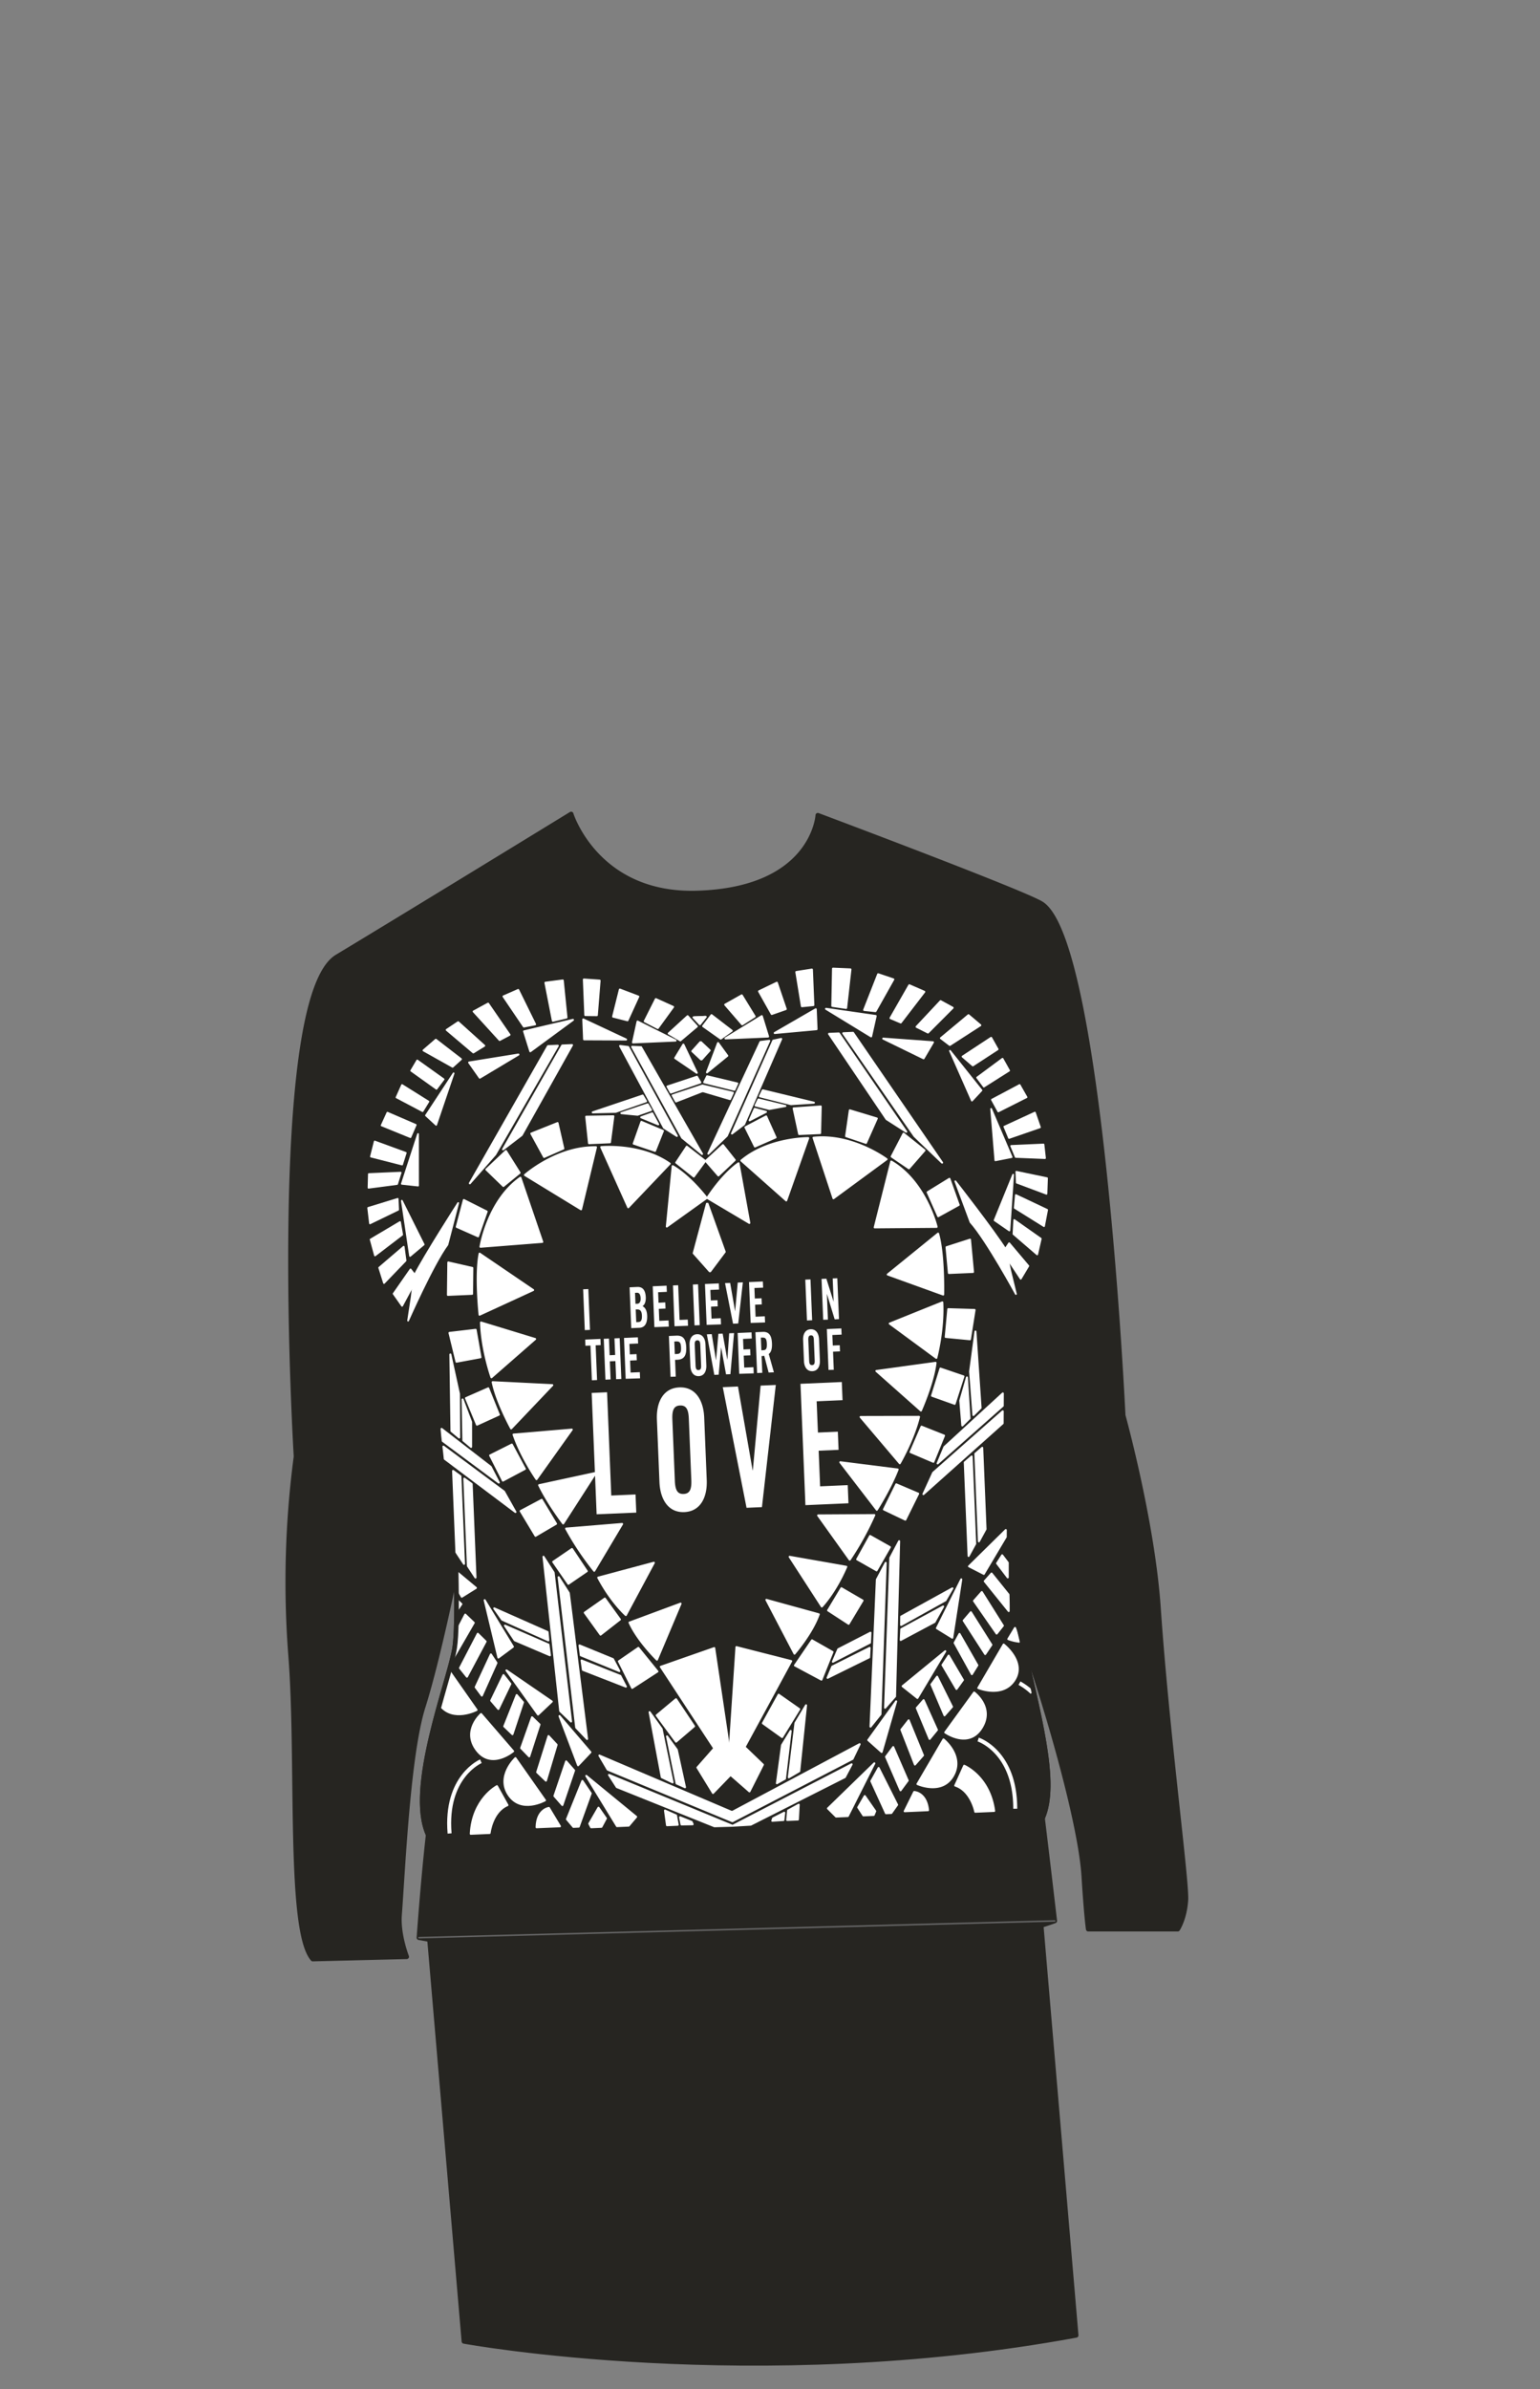 <svg xmlns="http://www.w3.org/2000/svg" width="1000" height="1550" viewBox="0 0 1000 1550"><rect x="0" y="0" width="1000" height="1550" fill="#808080" stroke="none"/><path d="M278.44 1252.94s58.13 16.91 200 12.4S676 1248.11 676 1248.11l22.8 267.08c-209.14 38.46-397.55 3.91-397.55 3.91z" fill="#262521" stroke="#262521" stroke-linecap="round" stroke-linejoin="round" stroke-width="3"/><path d="M752.22 1043c-3.84-55.87-22.89-124.63-22.89-124.63s-14.58-307-52.88-331.94c-10.88-7.11-145.4-57.49-145.4-57.49s-2.85 48.17-78.36 50.46c-65.06 2-81.84-51.2-81.82-51.28-1.05.65-107.46 65.81-152 92.62C174.18 647.69 192.24 945 192.24 945a619.73 619.73 0 00-3.6 128.12c5.52 68.42-1.88 179.2 14.45 197.93l61-1.5s-5.61-14.34-4.66-27c2.28-30.22 5.54-104.26 15.36-135.21S296.2 1019 296.2 1019c.49 23.68.3 42.22-1 50.32-3.6 21.92-31 90.79-17.16 121.08-3.34 29.28-6 66.77-6 66.77s126.39 23.45 203.34 20.62c141.2-5.19 209.52-31.5 209.52-31.5s-4.89-41.92-7.94-66.74c9.94-22.61-1.94-65.14-15.65-124.58 17.07 47.16 40.24 126.63 42.46 162.32 1.63 26.39 2.88 34.36 2.88 34.36h58.1s4.49-6.66 5.3-18.88-12.26-108.51-17.83-189.77z" fill="#262521" stroke="#262521" stroke-linecap="round" stroke-linejoin="round" stroke-width="3"/><path fill="#fff" stroke="#fff" stroke-linecap="round" stroke-linejoin="round" stroke-width="1.29" d="M455.61 687.34l-5.66-5.35 5.21-5.82 5.66 5.34-5.21 5.83zM494.68 659.27l-23.57 14.44 27.64-1.2-4.07-13.24zM462.02 658.64l13.14 10.11-7.16 5.1-11.42-8.07 5.44-7.14zM454.67 664.25l3.6-4.5-7.65.34 3.96 4.17v.11l.05-.06.05.05-.01-.11zM470.91 651.83l10.75-6.04 8.38 13.68-8.09 5.14-11.04-12.78zM459.08 695.73l7.18-18.98 6 8.25-13.18 10.73zM503.07 670.23l26.64-15.4.52 12.91-27.16 2.49zM492.88 643.17l11.57-5.58 5.8 17.11-9.12 3.18-8.25-14.71zM517.08 630.66l10.14-1.59.94 23.04-7.46.74-3.62-22.19zM536.39 654.54l32.24 4.65-2.97 13.22-29.27-17.87zM540.91 628.47l-.45 24.17 8.98 1.33 2.81-25.01-11.34-.49zM570.23 632.1l-9.1 23.16 7.37.78 11.59-20.6-9.86-3.34zM590.45 639.24l-12.2 21.33 6.65 2.82 15.29-19.9-9.74-4.25zM573.53 673.87l32.3 2.36-6.11 10.41-26.19-12.77z"/><path fill="#fff" stroke="#fff" stroke-linecap="round" stroke-linejoin="round" stroke-width="1.14" d="M616.88 681.8l20.45 25.62-6.2 6.66-14.25-32.28z"/><path fill="#fff" stroke="#fff" stroke-linecap="round" stroke-linejoin="round" stroke-width="1.29" d="M595.18 666.21l15.6-16.64 7.83 4.29-16.02 16.06-7.41-3.71zM610.98 673.58l17.9-14.91 7.7 6.51-19.83 12.79-5.77-4.39zM625.1 685.53l18.5-12.16 4.15 7.39-16.04 10.45-6.61-5.68z"/><path fill="#fff" stroke="#fff" stroke-linecap="round" stroke-linejoin="round" stroke-width="1.14" d="M634.5 699.14l16.48-12.21 4.29 7.67-16.4 10.39-4.37-5.85zM644.11 713.51l17.97-9.54 4.49 7.9-18.32 9.23-4.14-7.59zM643.6 719.49l13.31 31.25-10.57 2.07-2.74-33.32zM652.18 731l3.05 7.32 20.06-6.93-3.29-9.52-19.82 9.13zM656.61 743.5l2.95 7.12 19.01.77-.98-8.82-20.98.93zM657.88 762.17l-2.44 36.17-9.6-6.62 12.04-29.55zM659.96 760.27l.29 7.04 19.27 7.21.35-10.09-19.91-4.16zM659.66 775.39l-.73 8.29 19 11.86 2.02-10.56-20.29-9.59zM658.59 791.56l-.49 9.08 15.39 13.23 2.33-10.18-17.23-12.13zM651.39 812.42l3.9-5.81 12.46 14.76-4.94 8.28-11.42-17.23z"/><path fill="#fff" stroke="#fff" stroke-linecap="round" stroke-linejoin="round" stroke-width="1.29" d="M611.75 754.33l-57.83-84.23-6.36.28 46.25 66.73 17.94 17.22zM588.47 734.28l-43.78-63.78-6.36.28 37.33 55.31 12.81 8.19z"/><path d="M620.36 766.43s25.13 32.11 32.9 44.56l2.74 13.49 3.68 15.08s-18.87-34.73-29.48-46.64z" fill="#fff" stroke="#fff" stroke-linecap="round" stroke-linejoin="round" stroke-width="1.14"/><path fill="#fff" stroke="#fff" stroke-linecap="round" stroke-linejoin="round" stroke-width="1.29" d="M493.8 676.04l-33.84 72.47 12-11.62 27.54-61.59-5.7.74zM502.12 675.19l-26.82 60.24 7.87-6.01 24.1-55.34-5.15 1.11zM459.18 698.31l19.58 4.66-1.86 4.09-19.62-4.87 1.9-3.88zM456.3 704.35l19.58 4.65-1.86 4.1-17.57-5.15-.15-3.6zM495.32 707.41l33.17 8.03-14.83.95-20.24-5.1 1.9-3.88zM492.53 713.36l17.45 4.23-10.39 1.91-8.96-2.26 1.9-3.88zM490.06 719.46l-3.28 7.4 10.59-5.47-7.31-1.93zM459.44 781.01l11.17 31.2-9.39 12.54-1.78-43.74zM459.28 777.24l27.3 16.2-7-38.68s-9.31 5.82-20.3 22.48zM481.4 753l29.14 25.83 14.29-40.42s-25.78-.23-43.43 14.59zM469.45 742.98l-11.15 10.25 8.19 9.41 10.61-10-7.65-9.66zM484.05 731.4l13.44-7.06 6.13 13.64-13.39 5.86-6.18-12.44zM515.34 719.14l3.58 16.62 13.61-.6.41-17.27-17.6 1.25zM528.27 738.18l12.94 39.26 34.49-25.33s-22.11-16.57-47.43-13.93zM551.83 720.39l-2.41 16.77 12.9 4.35 7.03-15.83-17.52-5.29zM578.74 753.62L568 796.33l40.2-.33s-7.05-29.34-29.46-42.38zM586.71 735.53l-7.7 14.84L590.2 758l10.13-11.61-13.62-10.86zM602.36 773.55l6.88 15.54 13.29-7.33-6.02-16.93-14.15 8.72zM609.15 800.38l-32.7 26.53 36 13s.61-25.91-3.3-39.53zM629.88 804.31l-15.26 4.91 1.54 16.71 15.67-.68-1.95-20.94zM611.89 845l-34.14 13.75L608 881s4.83-18.15 3.89-36zM607.5 884.22l-38.42 5.29L598 915.16s8-17.98 9.5-30.94zM615.76 849.4l-1.67 18.01 15.75 1.52 3-19.01-17.08-.52zM610.7 887.95l-5.49 17.62 14.69 5.23 5.71-17.78-14.91-5.07zM596.76 919.27l-37.93.09 25.44 30s8.73-14.97 12.49-30.09zM598.41 925.63l-7.15 16.49 14.82 6.31 6.93-17-14.6-5.8zM582.89 953.43l-37.22-4.7 23.7 30.81s8.52-13.27 13.52-26.11zM582.01 963.06l-8.03 16.28 13.9 6.62 8.34-16.85-14.21-6.05zM567.73 983l-36.49.22 20.53 28.69A189 189 0 00567.73 983zM565 996.56l-8.4 15.16 12.59 7.13 8.65-15.06-12.84-7.23zM549.54 1016.54l-36.78-6.47 20.89 32.24s8.66-8.96 15.89-25.77zM546.37 1030.46l-8.65 14.38 13.33 8.68 9.06-15.08-13.74-7.98zM531.66 1047.37l-34-9.36 18.25 34.89s11.42-13.15 15.75-25.53zM527.29 1064.27l-11.1 16.3 17.2 9.18 7.19-17.93-13.29-7.55zM513.76 1077.74l-35.56-9.07-4.34 65.69.71 17.36 12.09 10.55 8.74-17.33-11.92-11.45 30.28-55.75z"/><path fill="#fff" stroke="#fff" stroke-linecap="round" stroke-linejoin="round" stroke-width="1.29" d="M505.63 1099.55l-10.24 18.52 12.47 8.94 11.13-18.11-13.36-9.35zM633.41 863.91l3.34 49.52-4.67 4.65-2.14-28.26 3.47-25.91zM627.89 893.7l1.66 26.5-4.67 4.65-1.32-16.13 4.33-15.02zM651.18 904.07l-37.92 34.78-4.42 10.61 42.3-37.36.04-8.03zM651.12 915.66l-45.17 39.88-6.33 13.84 51.46-45.94.04-7.78zM637.81 939.35l2.16 52.77-4.32 7.92-2.31-56.81 4.47-3.88zM630.95 944.98l2.31 56.62-4.31 7.92-2.48-60.67 4.48-3.87zM653.11 992.72l-23.89 23.51 9.61 4.91 14.26-23.98.02-4.44zM624.21 1024.71l-15.83 31.68 9.98 6.16 5.85-37.84zM613.81 1071.34l-27.69 22.68 9.6 7.63 18.09-30.31zM572.48 1136.7l9.44-32.83-18.11 25.1 8.67 7.73zM537.63 1173.33l5.29 5.27 7.61-.33 17.22-34.21-30.12 29.27zM583.86 999.95l-5.74 10.83-3.4 97.23 6.48-7.36 2.66-100.7zM575.13 1014.02l-5.74 10.83-4.11 95.38 6.45-8.01 3.4-98.2zM544.32 1070.06l20.9-10.73-.29 6.43-24.09 12.37 3.48-8.07zM537.4 1088.57l3.04-7.25 24.25-12.15-.34 6.13-26.95 13.27zM585.19 1048.86l33.25-18.32-4.52 7.75-28.79 16.01.06-5.44zM585.24 1057.05l27.18-14.74-5.56 10.01-21.97 11.7.35-6.97zM475.55 1175.59l82.64-43.95-4.6 9.54-77.8 40.35-.24-5.94zM475.91 1184.54L553 1144.7l-4.4 8.31-61.11 30.85-11.58.68zM516.52 1117.96l6.89-11.54-4.42 42.74-6.77 3.98 4.3-35.18zM518.65 1170.91l-.52 9.6-6.95.3.57-6.1 6.9-3.8zM513.42 1123.07l-5.62 9.22-3.33 24.68 5.26-2.94 3.69-30.96zM509.24 1176.11l-.53 4.72-7.22.5.52-1.56 7.23-3.66zM654.38 1013.89l-3.62-4.79-3.31 5.2 6.93 9.12zM654.86 1034.59l-11-13.67-4.43 5 15.57 19.33c0-3.55 0-7.11-.14-10.66zM637.53 1032.94l-5.07 5.75 14.71 21.18 4.07-5.13-13.71-21.8zM630.44 1046.02l-4.68 5.45 13.97 21.69 4.03-5.99-13.32-21.15zM623.05 1060.12l-3.16 5.8 11.19 20.29 3.57-5.78-11.6-20.31zM616.01 1074.19l-4.02 6.09 9.12 15.52 4.18-5.81-9.28-15.8zM608.5 1087.87l-3.7 5.02 8.52 20.02 4.88-5.54-9.7-19.5zM599.74 1103.09l-4.43 5.08 8.33 20.04 4.78-5.83-8.68-19.29zM590.06 1116.16l-4.76 6.08 8.81 22.59 5.24-5.95-9.29-22.72zM580.01 1133.53l-4.67 6.3 9.43 21.72 4.66-6.32-9.42-21.7zM570.54 1147.1l-4.76 8.5 9.53 20.83 3.47-.15 3.77-5.31-12.01-23.87zM561.53 1165.31l-4.25 7.34 3.37 5.18 6.67-.29 1.02-2.43-6.81-9.8zM659.1 1056.23l-4.36 7.21a28.14 28.14 0 007 1.68 52.56 52.56 0 00-2.64-8.89zM613.78 1124l18.78-25.87s13.24 9.73 4.73 23.12-23.51 2.75-23.51 2.75zM635.25 1095.18l16.48-28.18s14.54 11.18 7 23-23.48 5.18-23.48 5.18zM612.66 1128.56l-16.91 28.94s16.08 7.29 23.21-5.53-6.3-23.41-6.3-23.41zM587.46 1175.14l6.17-12.48s7.84.25 9 11.81zM626.1 1145.63s16.43 6.78 19.46 29.32l-12.27.53s-2.63-13.6-13-17z"/><path d="M635.18 1128.61s24.12 7.76 24.06 44.92M662 1092.05a40.55 40.55 0 018.17 6" fill="none" stroke="#fff" stroke-linejoin="round" stroke-width="2.58"/><path d="M534.55 856.27l-1.08-26.5 3.13-.14 4.73 15-.62-15.16 3-.13 1.08 26.5-2.79.16-5-16.37h-.06l.68 16.56zM538 888.82l-1.08-26.51 9.41-.41.16 4-6 .26.28 6.83 4.52-.2.16 4-4.51.19.47 11.75z" fill="#fff"/><path fill="#fff" stroke="#fff" stroke-linecap="round" stroke-linejoin="round" stroke-width="1.29" d="M455.22 687.35l5.21-5.82-5.67-5.34-5.21 5.82 5.67 5.34zM414 662.79l24.67 12.34-27.65 1.21 2.98-13.55zM446.49 659.32l-12.26 11.21 7.54 4.46 10.73-9.04-6.01-6.63zM454.27 664.27l-3.95-4.17 7.65-.33-3.6 4.5v.11l-.05-.05-.04.05-.01-.11zM437.08 653.3l-11.21-5.07-7.22 14.36 8.47 4.41 9.96-13.7zM452.45 696.02l-8.7-18.28-5.31 8.74 14.01 9.54zM406.54 674.45l-27.8-13.03.53 12.91 27.27.12zM414.49 646.6l-11.99-4.56-4.38 17.55 9.34 2.38 7.03-15.37zM389.35 636.23l-10.23-.7.94 23.05 7.5.08 1.79-22.43zM372.06 661.71l-31.75 7.44 4.04 12.92 27.71-20.36zM365.43 636.13l2.42 24.04-8.85 2.11-4.83-24.67 11.26-1.48zM336.5 642.31l10.96 22.28-7.28 1.42-13.23-19.52 9.55-4.18zM316.94 651.18l13.9 20.19-6.4 3.39-16.86-18.5 9.36-5.08zM336.62 684.21l-31.99 5.16 6.93 9.85 25.06-15.01z"/><path fill="#fff" stroke="#fff" stroke-linecap="round" stroke-linejoin="round" stroke-width="1.13" d="M294.55 696.39l-17.94 27.32 6.6 6.09 11.34-33.41z"/><path fill="#fff" stroke="#fff" stroke-linecap="round" stroke-linejoin="round" stroke-width="1.29" d="M314.43 678.47l-16.91-15.23-7.45 4.96 17.28 14.61 7.08-4.34zM299.29 687.19l-16.28-12.57-7.96 6.89 18.84 10.55 5.4-4.87z"/><path fill="#fff" stroke="#fff" stroke-linecap="round" stroke-linejoin="round" stroke-width="1.13" d="M288.06 700.25l-17.12-12.22-3.94 6.66 16.43 11.73 4.63-6.17zM278.2 714.71l-17.13-10.73-3.58 8.02 16.91 8.92 3.8-6.21zM269.95 729.86l-18.37-7.93-3.76 8.25 18.7 7.61 3.43-7.93zM271.45 735.78l-10.5 32.29 10.52 1.15-.02-33.44zM263.48 747.99l-2.39 7.56-20.22-5.15 2.46-9.78 20.15 7.37zM260.16 760.83l-2.31 7.36-18.55 2.43.23-8.88 20.63-.91zM260.94 779.06l5.33 35.82 8.86-7.44-14.19-28.38zM258.24 777.84l.29 7.04-18.28 8.86-1.17-10.02 19.16-5.88zM259.76 792.88l1.39 8.2-17.64 13.47-2.83-10.35 19.08-11.32zM262.13 808.89l1.22 9.01-13.99 14.52-3.12-9.93 15.89-13.6zM270.88 829.06l-4.29-5.45-11 15.79 5.51 7.82 9.78-18.16z"/><path fill="#fff" stroke="#fff" stroke-linecap="round" stroke-linejoin="round" stroke-width="1.29" d="M305.1 767.72l50.75-88.97 6.37-.28-40.65 70.52-16.47 18.73zM326.66 745.71l38.42-67.37 6.37-.28-32.7 58.37-12.09 9.28z"/><path d="M297.53 780.53s-22 34.18-28.59 47.26l-1.61 13.68-2.33 15.35s16.1-36.47 25.53-49.26z" fill="#fff" stroke="#fff" stroke-linecap="round" stroke-linejoin="round" stroke-width="1.13"/><path fill="#fff" stroke="#fff" stroke-linecap="round" stroke-linejoin="round" stroke-width="1.29" d="M416.25 679.43l39.63 69.25-12.92-10.52-32.46-58.97 5.75.24zM407.89 679.3l31.63 57.69-8.33-5.3-28.52-53.04 5.22.65zM452.56 698.6l-19.13 6.34 2.18 3.92 19.15-6.56-2.2-3.7zM455.92 704.37l-19.13 6.34 2.18 3.92 17.09-6.66-.14-3.6zM417.29 710.81l-32.4 10.9 14.86-.35 19.74-6.85-2.2-3.7zM420.56 716.5l-17.05 5.73 10.51 1.01 8.74-3.04-2.2-3.7zM423.52 722.36l3.86 7.1-11-4.54 7.14-2.56zM459.04 781.03l-8.59 32.06 10.38 11.68-1.79-43.74zM458.89 777.25L433 795.78l3.8-39.15s9.79 4.98 22.09 20.62zM434.87 755l-26.93 28.28-17.53-39s25.67-2.48 44.46 10.72zM445.96 744l11.95 9.25-7.4 10.09-11.38-9.04 6.83-10.3zM430.48 733.74l-13.98-5.86-4.99 14.12 13.82 4.67 5.15-12.93zM398.29 724.25l-2.21 16.87-13.61.6-1.81-17.19 17.63-.28zM387 744.34l-9.7 40.26-36.43-22.24s20.64-18.43 46.13-18.02zM362.04 728.67l3.76 16.5-12.49 5.47-8.3-15.17 17.03-6.8zM337.93 764.13l14.19 41.62-40.12 3.16s4.66-29.83 25.93-44.78zM328.52 746.8l8.88 14.11-10.53 8.58-11.04-10.68 12.69-12.01zM316.02 786.05l-5.59 16.08-13.84-6.14 4.61-17.4 14.82 7.46zM311.44 813.37L346.19 837l-34.79 16s-2.75-25.76.04-39.63zM291.11 819.1l15.6 3.56-.17 16.79-15.68.68.25-21.03zM312.34 858.05l35.15 10.72-28.37 24.81s-6.25-17.64-6.78-35.53zM319.92 896.77l38.71 1.93-26.71 28.07s-9.46-17.21-12-30zM308.85 862.8l3.14 17.8-15.57 2.88-4.55-18.68 16.98-2zM317.04 900.77l6.9 17.08-14.21 6.49-7.14-17.22 14.45-6.35zM333.47 930.76l37.81-3.21-22.91 32.13s-9.89-14.18-14.9-28.92zM332.35 937.25l8.47 15.8-14.26 7.58-8.29-16.33 14.08-7.05zM350.08 963.59l36.7-7.93-21.09 32.77s-9.58-12.43-15.61-24.84zM351.75 973.12l9.32 15.51-13.32 7.81-9.67-16.06 13.67-7.26zM367.6 991.76l36.37-3-18.11 30.38a187.17 187.17 0 01-18.26-27.38zM371.42 1005.01l9.61 14.37-11.96 8.2-9.85-14.25 12.2-8.32zM388.46 1023.58l36.12-9.66-18.19 33.94s-9.39-8.17-17.93-24.28zM392.75 1037.17l9.79 13.57-12.57 9.81-10.26-14.23 13.04-9.15zM408.78 1052.73l33.16-12.29-15.35 36.36s-12.48-12.11-17.81-24.07zM414.52 1069.19l12.39 15.27-16.4 10.66-8.62-17.24 12.63-8.69zM429.09 1081.43l34.7-12.13 9.68 65.08.71 17.36-11.19 11.56-10.12-16.5 10.94-12.45-34.72-52.92z"/><path fill="#fff" stroke="#fff" stroke-linecap="round" stroke-linejoin="round" stroke-width="1.29" d="M438.97 1102.46l11.72 17.56-11.69 9.99-12.58-17.07 12.55-10.48zM292.44 878.79l.71 49.64 5.04 4.23-.17-28.35-5.58-25.52zM300.37 908l.5 26.54 5.04 4.23v-16.18L300.37 908zM287.51 934.89l36.39 27-5.27-10.19-31.9-24.62c.2 2.62.48 5.21.78 7.81zM288.82 946.51L334.71 981l-7.44-13.24-39.33-29.19c.31 2.61.63 5.27.88 7.94zM294.21 954.35l2.15 52.77 4.94 7.52-2.32-56.81-4.77-3.48zM301.51 959.36l2.31 56.62 4.94 7.52-2.48-60.67-4.77-3.47zM296.85 1020.1c-.46 3-.25 6-.9 9l3.91 6.88 9.17-5.74zM314.72 1038.22l18.35 30.19-9.44 7.01-8.91-37.2zM328.88 1083.78l29.44 20.18-8.94 8.44-20.5-28.62zM375.39 1145.3l-12.08-31.89 20.09 23.44-8.01 8.45zM413.1 1178.77l-4.84 5.71-7.61.33-19.95-32.59 32.4 26.55zM352.91 1010.03l6.6 10.29 11.31 96.59-7.05-6.77-10.86-100.11zM362.75 1023.29l6.6 10.3 11.88 94.68-7.08-7.42-11.4-97.56zM398.02 1076.45l-21.71-8.88.82 6.39 25.02 10.23-4.13-7.74zM406.42 1094.29l-3.62-6.96-25.16-9.99.85 6.07 27.93 10.88zM355.57 1058.88l-34.63-15.35 5.13 7.32 30 13.45-.5-5.42zM356.18 1067.04l-28.28-12.31 6.35 9.49 22.85 9.74-.92-6.92zM475.15 1175.61l-85.93-36.59 5.36 9.1 80.81 33.43-.24-5.94zM475.51 1184.56l-80.06-32.98 5.07 7.89 63.4 25.42 11.59-.33zM429.62 1121.75l-7.8-10.89 7.89 42.2 7.06 3.37-7.15-34.68zM431.81 1174.7l1.31 9.52 6.95-.3-1.07-6.03-7.19-3.19zM433.13 1126.57l6.36 8.7 5.32 24.3-5.48-2.47-6.2-30.53zM441.61 1179.06l.92 4.66 7.24-.13-.65-1.51-7.51-3.02zM299.6 1040.73l-3.49-3.3c.2 2.42.5 4.82.85 7.22zM302.11 1047.58l-5.77 11.13c0 .36-1.78 12.85-2.58 15.55l.94 1 12.94-22.39zM310.25 1060l5.1 5.02-12.15 22.83-4.5-5.62 11.55-22.23zM318.76 1073.4l3.62 5.51-9.49 21.19-4.03-5.44 9.9-21.26zM326.92 1086.82l4.5 5.71-7.82 16.26-4.64-5.42 7.96-16.55zM335.52 1099.78l4.09 4.69-6.86 20.69-5.31-5.1 8.08-20.28zM345.49 1114.19l4.83 4.68-6.68 20.69-5.23-5.4 7.08-19.97zM356.19 1126.37l5.25 5.64-6.94 23.28-5.7-5.47 7.39-23.45zM367.63 1142.8l5.16 5.87-7.62 22.47-5.16-5.9 7.62-22.44zM378.17 1155.5l5.44 8.05-7.8 21.59-3.47.16-4.2-4.97 10.03-24.83zM388.63 1172.86l4.83 6.94-2.93 5.46-6.67.29-1.21-2.34 5.98-10.35zM333.21 1136.21l-20.83-24.13s-12.4 10.85-2.83 23.45 23.66.68 23.66.68zM292 1084.52c-.79 3.12-5.39 17.63-6.25 21.92 8.48 10.91 23.72 3 23.72 3zM334.69 1140.7l19.21 27.36s-15.43 8.67-23.58-3.49 4.37-23.87 4.37-23.87zM363.6 1184.91l-7.17-11.91s-7.79.92-8 12.55zM322.69 1158.88s-15.82 8.18-17 30.9l12.26-.53s1.52-13.78 11.58-18.06z"/><path d="M312.25 1142.71s-23.4 9.83-20.31 46.85" fill="none" stroke="#fff" stroke-linejoin="round" stroke-width="2.58"/><path d="M379.74 863l-1.08-26.5 3.37-.15 1.08 26.5zM408.83 835.21l5-.22c3.62-.16 5.33 2.27 5.51 6.78.09 2.28-.52 4.7-2.11 5.65 1.75 1 2.84 2.74 3 6.16.18 4.37-1.12 7.73-5 7.9l-5.33.23zm3.82 10.72l1.23-.06c1.28 0 2.21-1.27 2.12-3.47-.1-2.46-.86-3.71-2.36-3.65l-1.28.06zm.49 11.89l1.41-.06c1.8-.08 2.39-1.5 2.28-4.18s-.92-4-2.94-4h-1.08zM424.93 861.06l-1.08-26.5 9-.4.16 4-5.66.25.28 6.83L432 845l.16 4-4.36.19.32 7.79 6-.27.16 4zM438 860.49L437 834l3.37-.14.92 22.53 5.3-.23.17 4zM451 859.92l-1.09-26.5 3.38-.15 1.08 26.5zM458.85 859.58l-1.08-26.51 9-.39.16 4-5.66.25.28 6.83 4.35-.19.17 4-4.36.19.32 7.78 6-.26.16 4zM479.05 832.15l3.32-.15-3 26.68-3.37.15-5.2-26.32 3.32-.15 3.2 18.28h.06zM487.45 858.33l-1.08-26.5 9-.4.17 4-5.66.24.27 6.83 4.36-.19.16 4-4.35.19.31 7.79 6-.27.17 4zM524 856.73l-1.08-26.5 3.37-.14 1.08 26.5zM383.42 873l-3.27.14-.16-4 9.91-.43.16 4-3.27.14.92 22.54-3.37.14zM393.14 895.14l-1.08-26.5 3.37-.15.44 10.79 3.59-.16-.46-10.79 3.38-.14 1.08 26.5-3.37.15-.48-11.75-3.6.16.48 11.74zM406.28 894.57l-1.08-26.51 9-.39.17 4-5.66.25.28 6.83 4.35-.19.16 4-4.35.19.32 7.78 6-.26.16 4zM435.43 893.29l-1.08-26.5 4.84-.21c4.16-.18 6.18 1.9 6.41 7.55s-1.61 7.91-5.77 8.09l-1.47.06.44 10.87zm2.77-14.75l1.31-.06c2.2-.1 2.85-1 2.72-4.2s-.85-4-3.05-3.95l-1.31.06zM447.75 872.64c-.15-3.74 1.36-6.86 4.89-7s5.3 2.82 5.45 6.56l.56 13.65c.15 3.75-1.36 6.87-4.9 7s-5.29-2.82-5.44-6.56zm3.93 13.4c.08 2 .55 2.92 1.91 2.86s1.76-1 1.68-3l-.55-13.43c-.08-2-.55-2.92-1.92-2.86s-1.75 1-1.67 3zM466.48 865.39l2.78-.12 3 16.78h.06l1.18-17 3.16-.13-2.37 26.65-2.83.12-3.17-17.4h-.05l-1.57 17.61-2.83.12-4.84-26.3 3.16-.14 2.75 16.79h.09zM480 891.35l-1-26.51 9-.39.16 4-5.66.25.28 6.83 4.35-.19.16 4-4.35.19.32 7.78 6-.26.16 4zM495 890.69l-3.37.15-1.09-26.5 4.74-.21c3.78-.16 5.8 1.92 6 7.57.18 4.26-1 6-2.09 6.78l3.34 11.88-3.42.15-2.85-10.87a13.05 13.05 0 01-1.73.19zm-.6-14.61l1.2-.05c1.82-.08 2.47-1 2.34-4.18s-.85-4.05-2.67-4h-1.2zM521.5 869.42c-.15-3.74 1.36-6.86 4.9-7s5.29 2.82 5.44 6.56l.56 13.66c.15 3.74-1.36 6.86-4.89 7s-5.3-2.82-5.45-6.56zm3.93 13.4c.08 2 .56 2.92 1.92 2.86s1.75-1 1.67-3l-.55-13.43c-.08-2-.55-2.92-1.91-2.86s-1.76 1-1.68 3zM387.42 982.48l-3.22-78.73 10-.44 2.73 67 15.76-.69.48 11.77zM426.56 921c-.45-11.12 4-20.39 14.53-20.84s15.72 8.38 16.18 19.5l1.65 40.56c.46 11.12-4 20.39-14.53 20.84s-15.72-8.38-16.17-19.5zm11.66 39.8c.24 5.89 1.65 8.66 5.69 8.49s5.22-3.07 5-9l-1.63-39.91c-.24-5.89-1.65-8.66-5.69-8.49s-5.22 3.07-5 9zM493.91 899l9.86-.43-9 79.26-10 .44L469.34 900l9.86-.43 9.5 54.32h.16zM523 976.56l-3.21-78.73 26.83-1.17.48 11.78-16.81.73.83 20.28 12.93-.56.48 11.78-12.93.56.94 23.12 17.94-.79.48 11.78z" fill="#fff"/><path fill="none" stroke="#636363" stroke-linecap="round" stroke-linejoin="round" d="M272.05 1257.19l412.86-10.88"/><path d="M677 1179.57c9.94-22.61-1.94-65.14-15.65-124.58M296.2 1019c.49 23.68.3 42.22-1 50.32-3.6 21.92-31 90.79-17.16 121.08" fill="none" stroke="#262521" stroke-linecap="round" stroke-linejoin="round" stroke-width="3"/></svg>
